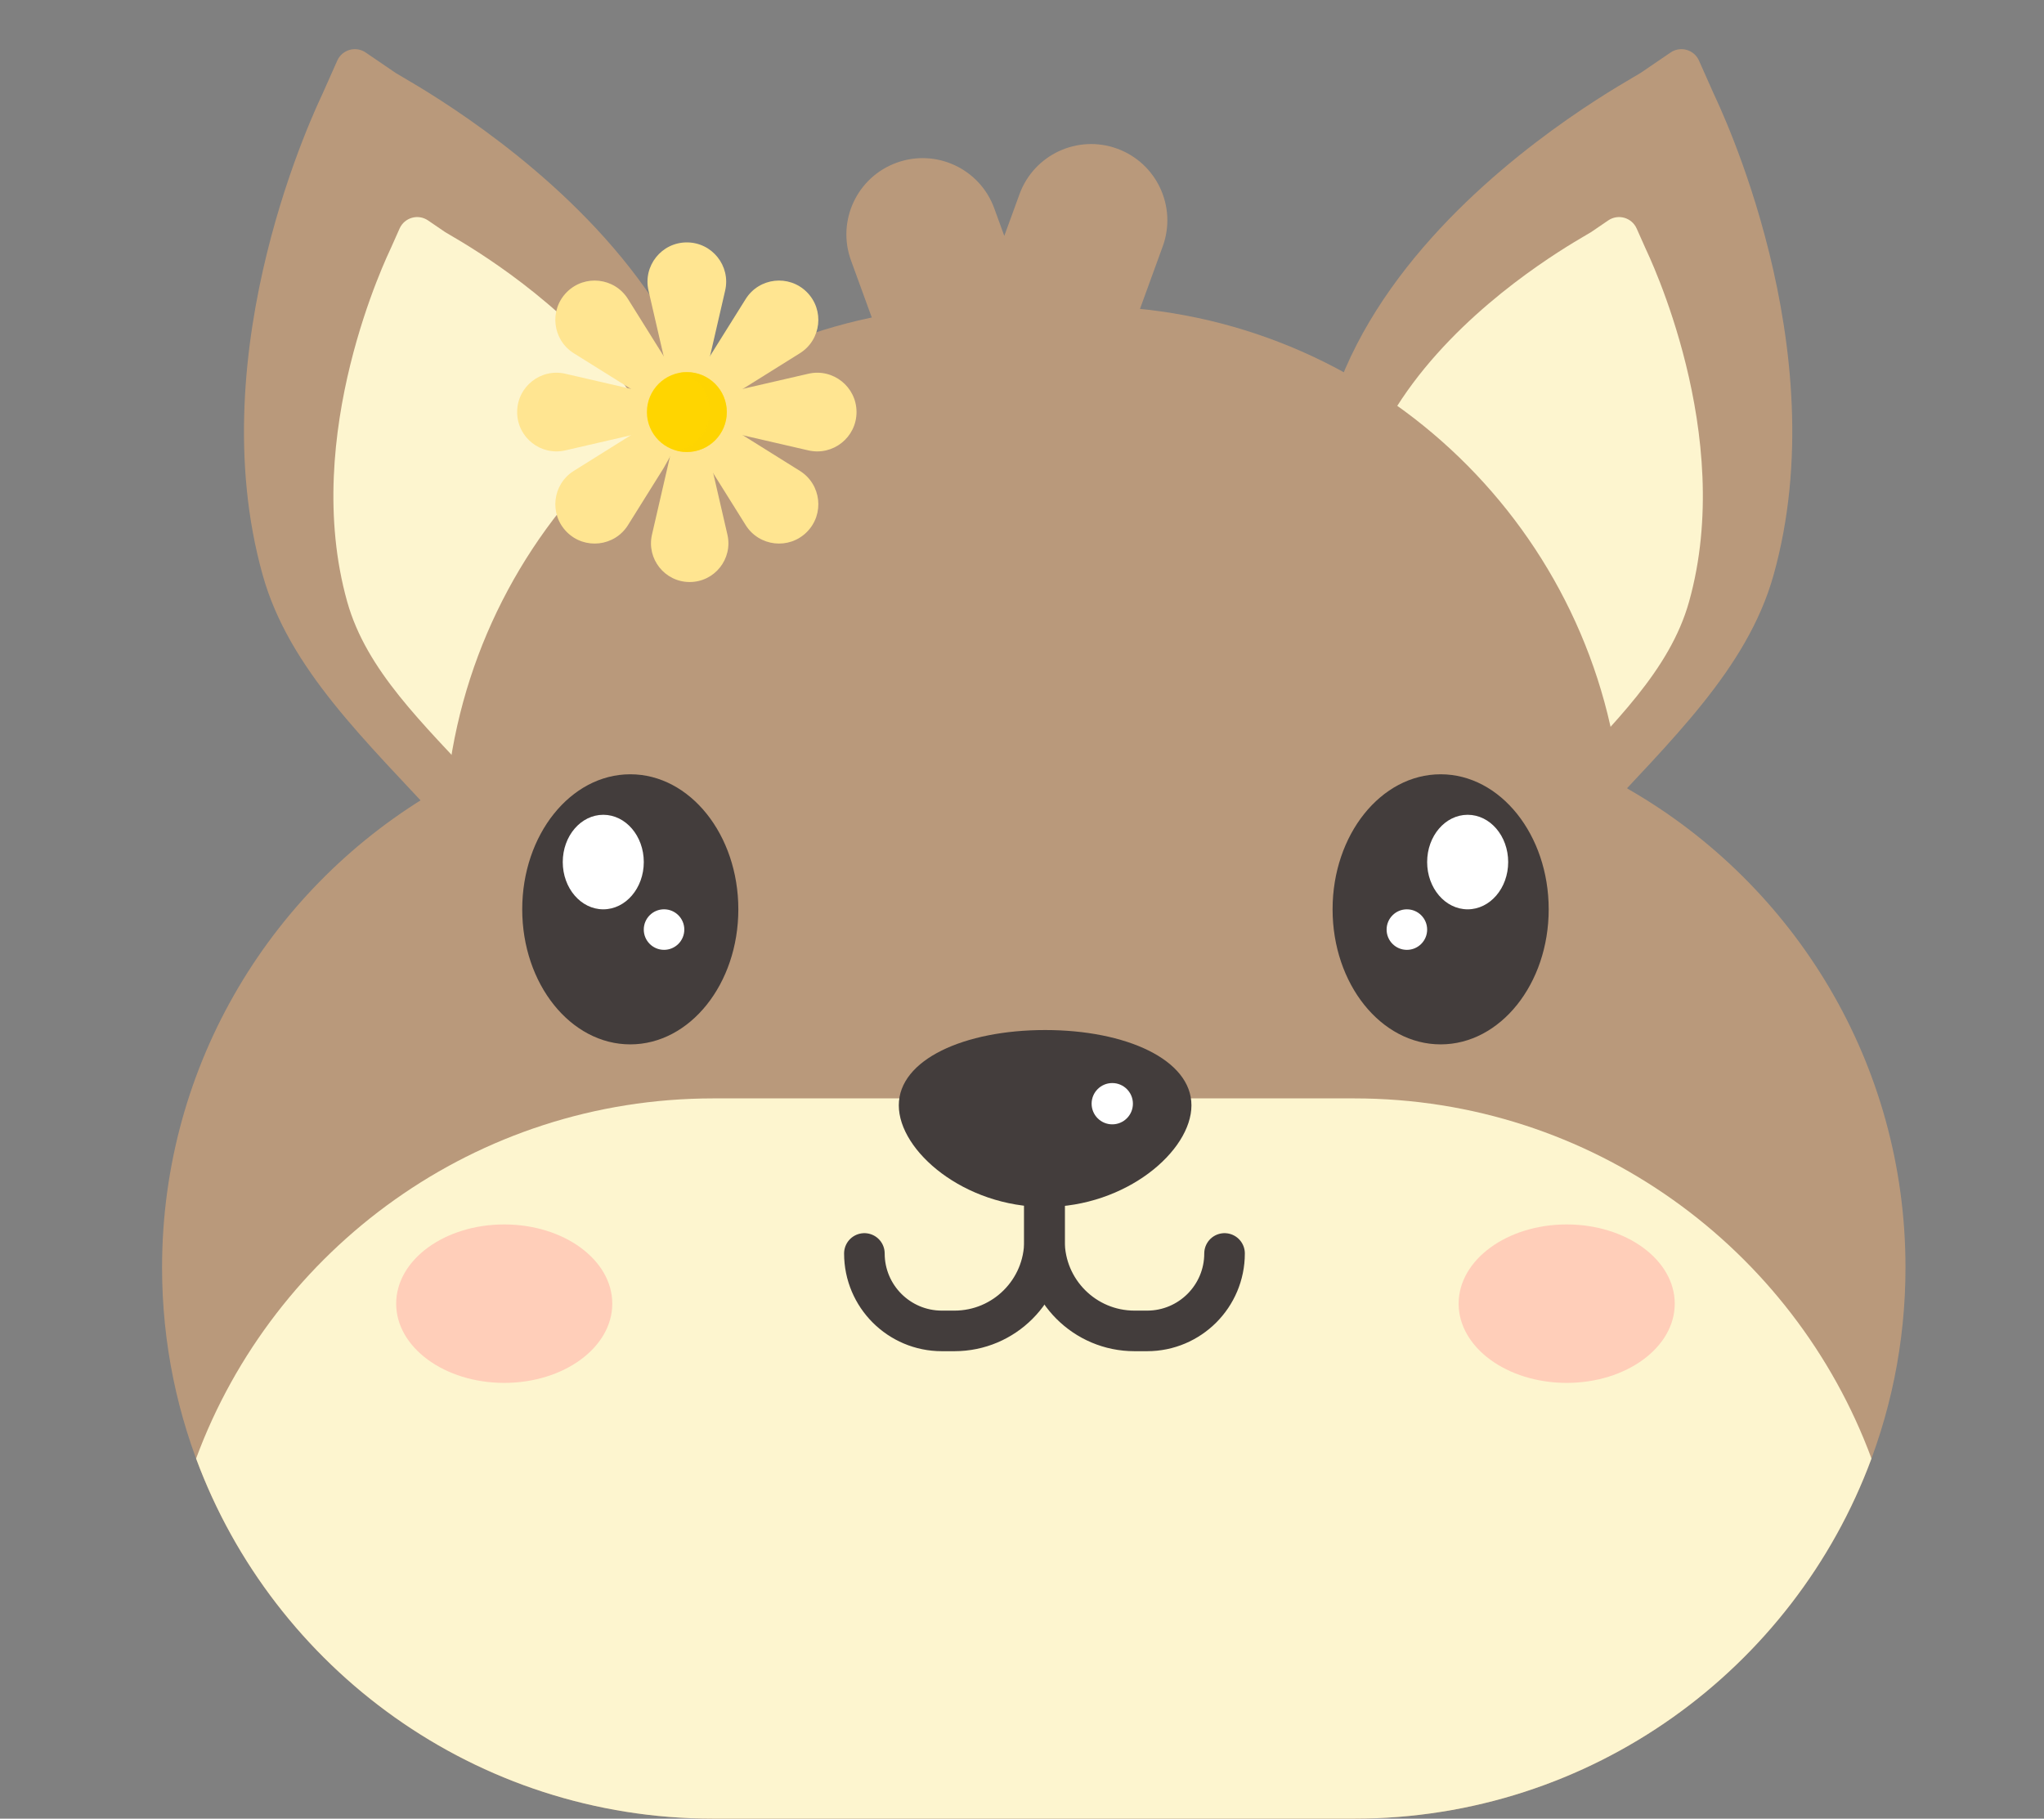 <svg width="118" height="105" viewBox="0 0 118 105" fill="none" xmlns="http://www.w3.org/2000/svg">
<rect x="0" y="0" width="118" height="105" fill="#808080" stroke="none"/>
<path d="M25.537 47.562C21.113 42.752 16.69 38.637 15.168 33.21C11.482 20.073 18.364 5.983 18.608 5.439L19.471 3.498C19.753 2.864 20.539 2.641 21.112 3.032L22.844 4.213C23.63 4.749 48.709 17.955 39.538 37.684L25.537 47.562Z" fill="#B9997B"/>
<path d="M27.677 45.306C24.421 41.765 21.165 38.736 20.044 34.741C17.332 25.072 22.397 14.7 22.576 14.3L23.069 13.193C23.351 12.559 24.137 12.335 24.71 12.726L25.695 13.398C26.274 13.792 44.734 23.513 37.983 38.035L27.677 45.306Z" fill="#FDF5CF"/>
<path d="M92.016 47.562C96.44 42.752 100.863 38.637 102.385 33.21C106.071 20.073 99.189 5.983 98.945 5.439L98.082 3.498C97.8 2.864 97.014 2.641 96.441 3.032L94.709 4.213C93.923 4.749 68.844 17.955 78.015 37.684L92.016 47.562Z" fill="#B9997B"/>
<path d="M89.876 45.306C93.132 41.765 96.388 38.736 97.509 34.741C100.221 25.072 95.156 14.7 94.977 14.3L94.484 13.193C94.202 12.559 93.416 12.335 92.843 12.726L91.858 13.398C91.279 13.792 72.819 23.513 79.57 38.035L89.876 45.306Z" fill="#FDF5CF"/>
<path fill-rule="evenodd" clip-rule="evenodd" d="M64.495 8.583C66.778 9.415 67.956 11.94 67.125 14.223L63.814 23.321C63.102 25.277 61.146 26.422 59.164 26.187C58.839 26.423 58.476 26.619 58.079 26.763C55.795 27.595 53.27 26.417 52.439 24.133L49.128 15.036C48.297 12.752 49.474 10.227 51.758 9.396C54.042 8.565 56.567 9.742 57.398 12.026L57.978 13.62L58.855 11.213C59.686 8.93 62.211 7.752 64.495 8.583Z" fill="#B9997B"/>
<path fill-rule="evenodd" clip-rule="evenodd" d="M93.463 44.721C93.51 45.08 93.722 45.399 94.036 45.579C103.579 51.073 110.004 61.375 110.004 73.177C110.004 90.752 95.757 105 78.182 105H41.179C23.604 105 9.356 90.752 9.356 73.177C9.356 61.375 15.781 51.073 25.325 45.579C25.639 45.399 25.851 45.08 25.897 44.721C27.875 29.461 40.921 17.673 56.72 17.673H62.641C78.439 17.673 91.485 29.461 93.463 44.721Z" fill="#B9997B"/>
<path fill-rule="evenodd" clip-rule="evenodd" d="M108.041 84.208C103.555 96.346 91.879 105 78.182 105H41.179C27.482 105 15.806 96.346 11.32 84.208C15.806 72.07 27.482 63.416 41.179 63.416H78.182C91.879 63.416 103.555 72.07 108.041 84.208Z" fill="#FDF5CF"/>
<ellipse cx="36.386" cy="52.5" rx="6.238" ry="7.797" fill="#433D3C"/>
<ellipse cx="34.827" cy="49.771" rx="2.339" ry="2.729" fill="white"/>
<circle cx="38.335" cy="53.669" r="1.17" fill="white"/>
<ellipse cx="6.238" cy="7.797" rx="6.238" ry="7.797" transform="matrix(-1 0 0 1 89.406 44.703)" fill="#433D3C"/>
<ellipse cx="2.339" cy="2.729" rx="2.339" ry="2.729" transform="matrix(-1 0 0 1 87.067 47.042)" fill="white"/>
<circle cx="1.17" cy="1.17" r="1.17" transform="matrix(-1 0 0 1 82.389 52.5)" fill="white"/>
<path d="M68.782 63.817C68.782 61.174 65 59.469 60.335 59.469C55.67 59.469 51.888 61.174 51.888 63.817C51.888 66.46 55.67 69.685 60.335 69.685C65 69.685 68.782 66.46 68.782 63.817Z" fill="#433D3C"/>
<circle cx="64.211" cy="63.722" r="1.192" fill="white"/>
<path d="M60.297 62.851V71.642C60.297 74.513 62.624 76.84 65.495 76.84H66.221C68.691 76.84 70.693 74.838 70.693 72.368V72.368" stroke="#433D3C" stroke-width="2.343" stroke-linecap="round" stroke-linejoin="round"/>
<path d="M60.297 62.851V71.642C60.297 74.513 57.97 76.84 55.099 76.84H54.373C51.903 76.84 49.901 74.838 49.901 72.368V72.368" stroke="#433D3C" stroke-width="2.343" stroke-linecap="round" stroke-linejoin="round"/>
<ellipse cx="29.109" cy="75.267" rx="6.238" ry="4.574" fill="#FFCEB9"/>
<ellipse cx="90.445" cy="75.267" rx="6.238" ry="4.574" fill="#FFCEB9"/>
<path d="M40.761 21.554L41.863 16.776C42.192 15.353 41.111 13.995 39.651 13.995C38.191 13.995 37.11 15.353 37.438 16.776L38.541 21.554L39.079 23.995L40.392 23.91L40.761 21.554Z" fill="#FFE591"/>
<path d="M41.887 24.901L46.666 26.003C48.089 26.331 49.447 25.251 49.447 23.791C49.447 22.33 48.089 21.25 46.666 21.578L41.887 22.68L39.56 23.158V24.258L41.887 24.901Z" fill="#FFE591"/>
<path d="M37.414 24.901L32.636 26.003C31.213 26.331 29.855 25.251 29.855 23.791C29.855 22.33 31.213 21.25 32.636 21.578L37.414 22.68L38.979 23.058L39.278 24.475L37.414 24.901Z" fill="#FFE591"/>
<path d="M38.309 20.552L36.255 17.266C35.481 16.027 33.756 15.831 32.724 16.864C31.692 17.896 31.888 19.621 33.126 20.395L36.412 22.449L38.737 23.995L39.651 23.041L38.309 20.552Z" fill="#FFE591"/>
<path d="M42.889 22.449L46.176 20.395C47.414 19.621 47.61 17.896 46.578 16.864C45.545 15.831 43.821 16.027 43.047 17.266L40.992 20.552L39.278 23.304L40.145 24.514L42.889 22.449Z" fill="#FFE591"/>
<path d="M42.889 25.132L46.176 27.186C47.414 27.96 47.61 29.685 46.578 30.717C45.545 31.75 43.821 31.554 43.047 30.315L40.992 27.029L39.379 24.844L40.693 23.632L42.889 25.132Z" fill="#FFE591"/>
<path d="M38.309 27.029L36.255 30.316C35.481 31.554 33.756 31.75 32.724 30.718C31.692 29.685 31.888 27.96 33.126 27.186L36.412 25.132L39.278 23.382L40.013 23.999L38.309 27.029Z" fill="#FFE591"/>
<path d="M40.909 26.164L41.993 30.866C42.316 32.266 41.253 33.603 39.816 33.603C38.379 33.603 37.316 32.266 37.639 30.866L38.724 26.164L39.141 23.616L40.198 23.5L40.909 26.164Z" fill="#FFE591"/>
<path d="M39.651 26.097C40.925 26.097 41.958 25.065 41.958 23.791C41.958 22.517 40.925 21.484 39.651 21.484C38.377 21.484 37.345 22.517 37.345 23.791C37.345 25.065 38.377 26.097 39.651 26.097Z" fill="#FFD500"/>
<g style="mix-blend-mode:multiply">
<path fill-rule="evenodd" clip-rule="evenodd" d="M39.067 26.023C39.254 26.071 39.449 26.097 39.651 26.097C40.925 26.097 41.958 25.065 41.958 23.791C41.958 22.517 40.925 21.484 39.651 21.484C39.519 21.484 39.389 21.495 39.262 21.517C40.253 21.776 40.985 22.677 40.985 23.749C40.985 24.89 40.156 25.838 39.067 26.023Z" fill="#FED402" fill-opacity="0.5"/>
</g>
</svg>
